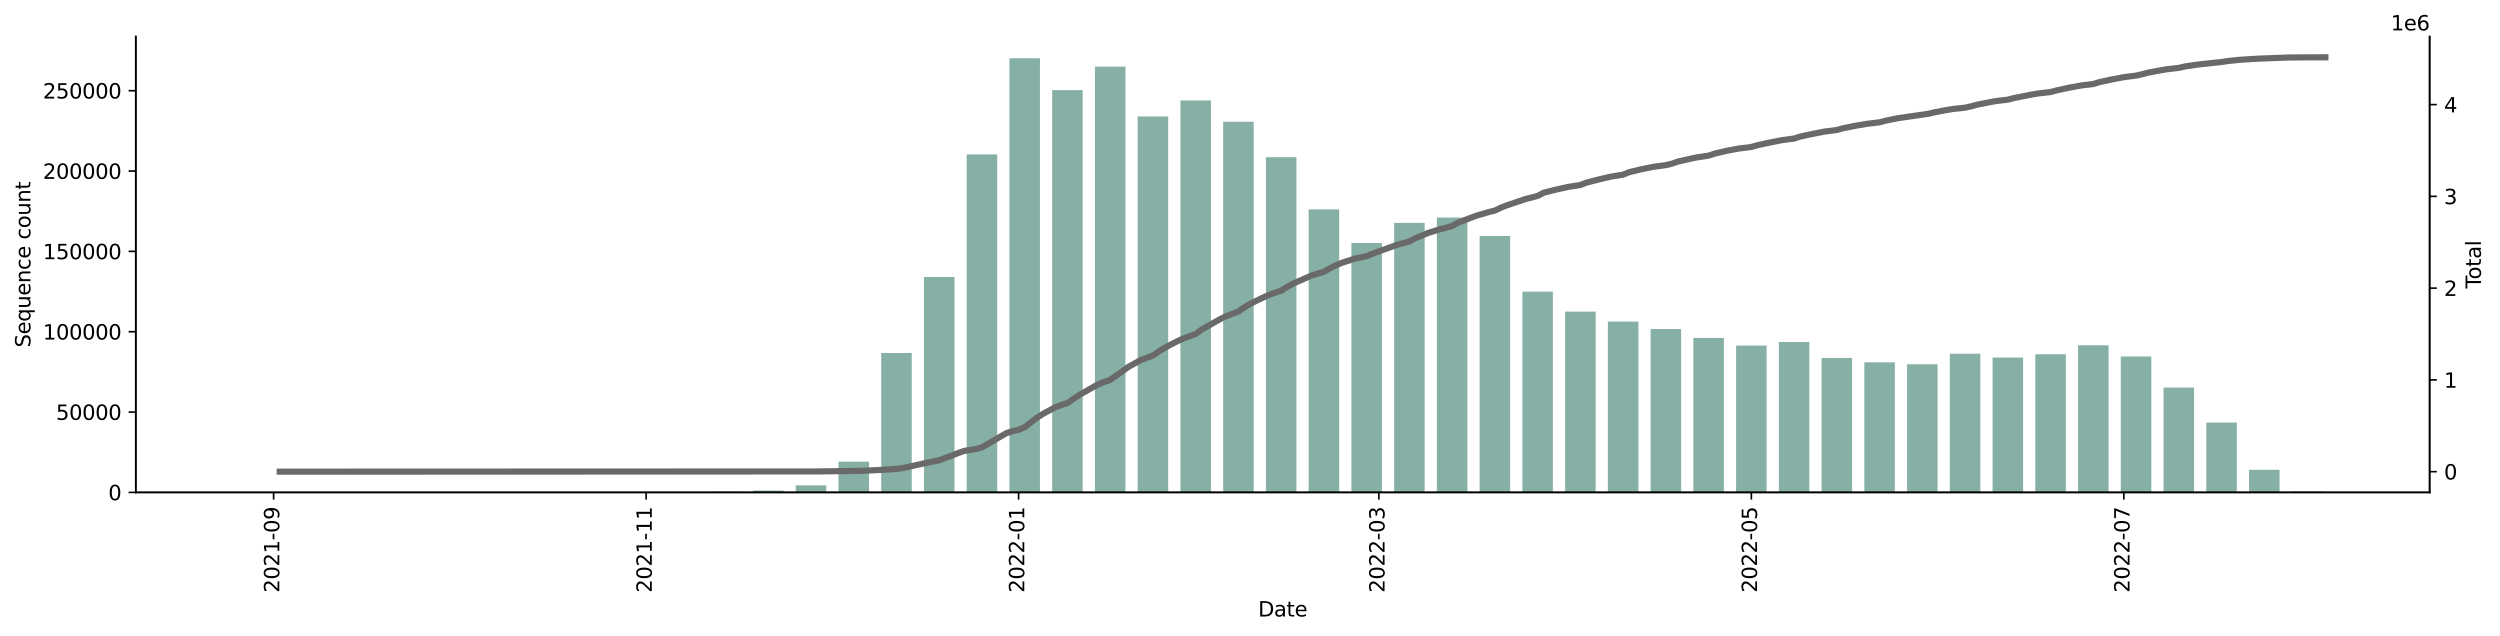 <?xml version="1.0" encoding="utf-8" standalone="no"?>
<!DOCTYPE svg PUBLIC "-//W3C//DTD SVG 1.1//EN"
  "http://www.w3.org/Graphics/SVG/1.1/DTD/svg11.dtd">
<svg xmlns:xlink="http://www.w3.org/1999/xlink" width="1216.294pt" height="309.219pt" viewBox="0 0 1216.294 309.219" xmlns="http://www.w3.org/2000/svg" version="1.1">
 <defs>
  <style type="text/css">*{stroke-linejoin: round; stroke-linecap: butt}</style>
 </defs>
 <g id="figure_1">
  <g id="patch_1">
   <path d="M 0 309.219 
L 1216.294 309.219 
L 1216.294 0 
L 0 0 
z
" style="fill: #ffffff"/>
  </g>
  <g id="axes_1">
   <g id="patch_2">
    <path d="M 66.053 239.558 
L 1182.053 239.558 
L 1182.053 17.798 
L 66.053 17.798 
z
" style="fill: #ffffff"/>
   </g>
   <g id="patch_3">
    <path d="M 116.78 239.558 
L 131.635 239.558 
L 131.635 239.558 
L 116.78 239.558 
z
" clip-path="url(#pb56612b293)" style="fill: #86b0a6"/>
   </g>
   <g id="patch_4">
    <path d="M 137.576 239.558 
L 152.431 239.558 
L 152.431 239.555 
L 137.576 239.555 
z
" clip-path="url(#pb56612b293)" style="fill: #86b0a6"/>
   </g>
   <g id="patch_5">
    <path d="M 158.372 239.558 
L 173.227 239.558 
L 173.227 239.555 
L 158.372 239.555 
z
" clip-path="url(#pb56612b293)" style="fill: #86b0a6"/>
   </g>
   <g id="patch_6">
    <path d="M 179.168 239.558 
L 194.023 239.558 
L 194.023 239.557 
L 179.168 239.557 
z
" clip-path="url(#pb56612b293)" style="fill: #86b0a6"/>
   </g>
   <g id="patch_7">
    <path d="M 199.964 239.558 
L 214.818 239.558 
L 214.818 239.541 
L 199.964 239.541 
z
" clip-path="url(#pb56612b293)" style="fill: #86b0a6"/>
   </g>
   <g id="patch_8">
    <path d="M 220.76 239.558 
L 235.614 239.558 
L 235.614 239.554 
L 220.76 239.554 
z
" clip-path="url(#pb56612b293)" style="fill: #86b0a6"/>
   </g>
   <g id="patch_9">
    <path d="M 241.556 239.558 
L 256.41 239.558 
L 256.41 239.548 
L 241.556 239.548 
z
" clip-path="url(#pb56612b293)" style="fill: #86b0a6"/>
   </g>
   <g id="patch_10">
    <path d="M 262.352 239.558 
L 277.206 239.558 
L 277.206 239.551 
L 262.352 239.551 
z
" clip-path="url(#pb56612b293)" style="fill: #86b0a6"/>
   </g>
   <g id="patch_11">
    <path d="M 283.148 239.558 
L 298.002 239.558 
L 298.002 239.545 
L 283.148 239.545 
z
" clip-path="url(#pb56612b293)" style="fill: #86b0a6"/>
   </g>
   <g id="patch_12">
    <path d="M 303.944 239.558 
L 318.798 239.558 
L 318.798 239.547 
L 303.944 239.547 
z
" clip-path="url(#pb56612b293)" style="fill: #86b0a6"/>
   </g>
   <g id="patch_13">
    <path d="M 324.74 239.558 
L 339.594 239.558 
L 339.594 239.525 
L 324.74 239.525 
z
" clip-path="url(#pb56612b293)" style="fill: #86b0a6"/>
   </g>
   <g id="patch_14">
    <path d="M 345.536 239.558 
L 360.39 239.558 
L 360.39 239.27 
L 345.536 239.27 
z
" clip-path="url(#pb56612b293)" style="fill: #86b0a6"/>
   </g>
   <g id="patch_15">
    <path d="M 366.332 239.558 
L 381.186 239.558 
L 381.186 238.66 
L 366.332 238.66 
z
" clip-path="url(#pb56612b293)" style="fill: #86b0a6"/>
   </g>
   <g id="patch_16">
    <path d="M 387.128 239.558 
L 401.982 239.558 
L 401.982 236.117 
L 387.128 236.117 
z
" clip-path="url(#pb56612b293)" style="fill: #86b0a6"/>
   </g>
   <g id="patch_17">
    <path d="M 407.924 239.558 
L 422.778 239.558 
L 422.778 224.596 
L 407.924 224.596 
z
" clip-path="url(#pb56612b293)" style="fill: #86b0a6"/>
   </g>
   <g id="patch_18">
    <path d="M 428.72 239.558 
L 443.574 239.558 
L 443.574 171.742 
L 428.72 171.742 
z
" clip-path="url(#pb56612b293)" style="fill: #86b0a6"/>
   </g>
   <g id="patch_19">
    <path d="M 449.516 239.558 
L 464.37 239.558 
L 464.37 134.777 
L 449.516 134.777 
z
" clip-path="url(#pb56612b293)" style="fill: #86b0a6"/>
   </g>
   <g id="patch_20">
    <path d="M 470.312 239.558 
L 485.166 239.558 
L 485.166 75.121 
L 470.312 75.121 
z
" clip-path="url(#pb56612b293)" style="fill: #86b0a6"/>
   </g>
   <g id="patch_21">
    <path d="M 491.108 239.558 
L 505.962 239.558 
L 505.962 28.358 
L 491.108 28.358 
z
" clip-path="url(#pb56612b293)" style="fill: #86b0a6"/>
   </g>
   <g id="patch_22">
    <path d="M 511.904 239.558 
L 526.758 239.558 
L 526.758 43.851 
L 511.904 43.851 
z
" clip-path="url(#pb56612b293)" style="fill: #86b0a6"/>
   </g>
   <g id="patch_23">
    <path d="M 532.699 239.558 
L 547.554 239.558 
L 547.554 32.423 
L 532.699 32.423 
z
" clip-path="url(#pb56612b293)" style="fill: #86b0a6"/>
   </g>
   <g id="patch_24">
    <path d="M 553.495 239.558 
L 568.35 239.558 
L 568.35 56.654 
L 553.495 56.654 
z
" clip-path="url(#pb56612b293)" style="fill: #86b0a6"/>
   </g>
   <g id="patch_25">
    <path d="M 574.291 239.558 
L 589.146 239.558 
L 589.146 48.832 
L 574.291 48.832 
z
" clip-path="url(#pb56612b293)" style="fill: #86b0a6"/>
   </g>
   <g id="patch_26">
    <path d="M 595.087 239.558 
L 609.942 239.558 
L 609.942 59.239 
L 595.087 59.239 
z
" clip-path="url(#pb56612b293)" style="fill: #86b0a6"/>
   </g>
   <g id="patch_27">
    <path d="M 615.883 239.558 
L 630.738 239.558 
L 630.738 76.482 
L 615.883 76.482 
z
" clip-path="url(#pb56612b293)" style="fill: #86b0a6"/>
   </g>
   <g id="patch_28">
    <path d="M 636.679 239.558 
L 651.533 239.558 
L 651.533 101.871 
L 636.679 101.871 
z
" clip-path="url(#pb56612b293)" style="fill: #86b0a6"/>
   </g>
   <g id="patch_29">
    <path d="M 657.475 239.558 
L 672.329 239.558 
L 672.329 118.238 
L 657.475 118.238 
z
" clip-path="url(#pb56612b293)" style="fill: #86b0a6"/>
   </g>
   <g id="patch_30">
    <path d="M 678.271 239.558 
L 693.125 239.558 
L 693.125 108.419 
L 678.271 108.419 
z
" clip-path="url(#pb56612b293)" style="fill: #86b0a6"/>
   </g>
   <g id="patch_31">
    <path d="M 699.067 239.558 
L 713.921 239.558 
L 713.921 105.834 
L 699.067 105.834 
z
" clip-path="url(#pb56612b293)" style="fill: #86b0a6"/>
   </g>
   <g id="patch_32">
    <path d="M 719.863 239.558 
L 734.717 239.558 
L 734.717 114.824 
L 719.863 114.824 
z
" clip-path="url(#pb56612b293)" style="fill: #86b0a6"/>
   </g>
   <g id="patch_33">
    <path d="M 740.659 239.558 
L 755.513 239.558 
L 755.513 141.861 
L 740.659 141.861 
z
" clip-path="url(#pb56612b293)" style="fill: #86b0a6"/>
   </g>
   <g id="patch_34">
    <path d="M 761.455 239.558 
L 776.309 239.558 
L 776.309 151.592 
L 761.455 151.592 
z
" clip-path="url(#pb56612b293)" style="fill: #86b0a6"/>
   </g>
   <g id="patch_35">
    <path d="M 782.251 239.558 
L 797.105 239.558 
L 797.105 156.45 
L 782.251 156.45 
z
" clip-path="url(#pb56612b293)" style="fill: #86b0a6"/>
   </g>
   <g id="patch_36">
    <path d="M 803.047 239.558 
L 817.901 239.558 
L 817.901 160.07 
L 803.047 160.07 
z
" clip-path="url(#pb56612b293)" style="fill: #86b0a6"/>
   </g>
   <g id="patch_37">
    <path d="M 823.843 239.558 
L 838.697 239.558 
L 838.697 164.42 
L 823.843 164.42 
z
" clip-path="url(#pb56612b293)" style="fill: #86b0a6"/>
   </g>
   <g id="patch_38">
    <path d="M 844.639 239.558 
L 859.493 239.558 
L 859.493 168.15 
L 844.639 168.15 
z
" clip-path="url(#pb56612b293)" style="fill: #86b0a6"/>
   </g>
   <g id="patch_39">
    <path d="M 865.435 239.558 
L 880.289 239.558 
L 880.289 166.385 
L 865.435 166.385 
z
" clip-path="url(#pb56612b293)" style="fill: #86b0a6"/>
   </g>
   <g id="patch_40">
    <path d="M 886.231 239.558 
L 901.085 239.558 
L 901.085 174.129 
L 886.231 174.129 
z
" clip-path="url(#pb56612b293)" style="fill: #86b0a6"/>
   </g>
   <g id="patch_41">
    <path d="M 907.027 239.558 
L 921.881 239.558 
L 921.881 176.27 
L 907.027 176.27 
z
" clip-path="url(#pb56612b293)" style="fill: #86b0a6"/>
   </g>
   <g id="patch_42">
    <path d="M 927.823 239.558 
L 942.677 239.558 
L 942.677 177.223 
L 927.823 177.223 
z
" clip-path="url(#pb56612b293)" style="fill: #86b0a6"/>
   </g>
   <g id="patch_43">
    <path d="M 948.619 239.558 
L 963.473 239.558 
L 963.473 172.09 
L 948.619 172.09 
z
" clip-path="url(#pb56612b293)" style="fill: #86b0a6"/>
   </g>
   <g id="patch_44">
    <path d="M 969.414 239.558 
L 984.269 239.558 
L 984.269 173.938 
L 969.414 173.938 
z
" clip-path="url(#pb56612b293)" style="fill: #86b0a6"/>
   </g>
   <g id="patch_45">
    <path d="M 990.21 239.558 
L 1005.065 239.558 
L 1005.065 172.371 
L 990.21 172.371 
z
" clip-path="url(#pb56612b293)" style="fill: #86b0a6"/>
   </g>
   <g id="patch_46">
    <path d="M 1011.006 239.558 
L 1025.861 239.558 
L 1025.861 167.965 
L 1011.006 167.965 
z
" clip-path="url(#pb56612b293)" style="fill: #86b0a6"/>
   </g>
   <g id="patch_47">
    <path d="M 1031.802 239.558 
L 1046.657 239.558 
L 1046.657 173.425 
L 1031.802 173.425 
z
" clip-path="url(#pb56612b293)" style="fill: #86b0a6"/>
   </g>
   <g id="patch_48">
    <path d="M 1052.598 239.558 
L 1067.453 239.558 
L 1067.453 188.539 
L 1052.598 188.539 
z
" clip-path="url(#pb56612b293)" style="fill: #86b0a6"/>
   </g>
   <g id="patch_49">
    <path d="M 1073.394 239.558 
L 1088.249 239.558 
L 1088.249 205.578 
L 1073.394 205.578 
z
" clip-path="url(#pb56612b293)" style="fill: #86b0a6"/>
   </g>
   <g id="patch_50">
    <path d="M 1094.19 239.558 
L 1109.044 239.558 
L 1109.044 228.553 
L 1094.19 228.553 
z
" clip-path="url(#pb56612b293)" style="fill: #86b0a6"/>
   </g>
   <g id="patch_51">
    <path d="M 1114.986 239.558 
L 1129.84 239.558 
L 1129.84 239.181 
L 1114.986 239.181 
z
" clip-path="url(#pb56612b293)" style="fill: #86b0a6"/>
   </g>
   <g id="matplotlib.axis_1">
    <g id="xtick_1">
     <g id="line2d_1">
      <defs>
       <path id="m8e5be09372" d="M 0 0 
L 0 3.5 
" style="stroke: #000000; stroke-width: 0.8"/>
      </defs>
      <g>
       <use xlink:href="#m8e5be09372" x="133.12" y="239.558" style="stroke: #000000; stroke-width: 0.8"/>
      </g>
     </g>
     <g id="text_1">
      <!-- 2021-09 -->
      <g transform="translate(135.879 288.341)rotate(-90)scale(0.1 -0.1)">
       <defs>
        <path id="DejaVuSans-32" d="M 1228 531 
L 3431 531 
L 3431 0 
L 469 0 
L 469 531 
Q 828 903 1448 1529 
Q 2069 2156 2228 2338 
Q 2531 2678 2651 2914 
Q 2772 3150 2772 3378 
Q 2772 3750 2511 3984 
Q 2250 4219 1831 4219 
Q 1534 4219 1204 4116 
Q 875 4013 500 3803 
L 500 4441 
Q 881 4594 1212 4672 
Q 1544 4750 1819 4750 
Q 2544 4750 2975 4387 
Q 3406 4025 3406 3419 
Q 3406 3131 3298 2873 
Q 3191 2616 2906 2266 
Q 2828 2175 2409 1742 
Q 1991 1309 1228 531 
z
" transform="scale(0.016)"/>
        <path id="DejaVuSans-30" d="M 2034 4250 
Q 1547 4250 1301 3770 
Q 1056 3291 1056 2328 
Q 1056 1369 1301 889 
Q 1547 409 2034 409 
Q 2525 409 2770 889 
Q 3016 1369 3016 2328 
Q 3016 3291 2770 3770 
Q 2525 4250 2034 4250 
z
M 2034 4750 
Q 2819 4750 3233 4129 
Q 3647 3509 3647 2328 
Q 3647 1150 3233 529 
Q 2819 -91 2034 -91 
Q 1250 -91 836 529 
Q 422 1150 422 2328 
Q 422 3509 836 4129 
Q 1250 4750 2034 4750 
z
" transform="scale(0.016)"/>
        <path id="DejaVuSans-31" d="M 794 531 
L 1825 531 
L 1825 4091 
L 703 3866 
L 703 4441 
L 1819 4666 
L 2450 4666 
L 2450 531 
L 3481 531 
L 3481 0 
L 794 0 
L 794 531 
z
" transform="scale(0.016)"/>
        <path id="DejaVuSans-2d" d="M 313 2009 
L 1997 2009 
L 1997 1497 
L 313 1497 
L 313 2009 
z
" transform="scale(0.016)"/>
        <path id="DejaVuSans-39" d="M 703 97 
L 703 672 
Q 941 559 1184 500 
Q 1428 441 1663 441 
Q 2288 441 2617 861 
Q 2947 1281 2994 2138 
Q 2813 1869 2534 1725 
Q 2256 1581 1919 1581 
Q 1219 1581 811 2004 
Q 403 2428 403 3163 
Q 403 3881 828 4315 
Q 1253 4750 1959 4750 
Q 2769 4750 3195 4129 
Q 3622 3509 3622 2328 
Q 3622 1225 3098 567 
Q 2575 -91 1691 -91 
Q 1453 -91 1209 -44 
Q 966 3 703 97 
z
M 1959 2075 
Q 2384 2075 2632 2365 
Q 2881 2656 2881 3163 
Q 2881 3666 2632 3958 
Q 2384 4250 1959 4250 
Q 1534 4250 1286 3958 
Q 1038 3666 1038 3163 
Q 1038 2656 1286 2365 
Q 1534 2075 1959 2075 
z
" transform="scale(0.016)"/>
       </defs>
       <use xlink:href="#DejaVuSans-32"/>
       <use xlink:href="#DejaVuSans-30" x="63.623"/>
       <use xlink:href="#DejaVuSans-32" x="127.246"/>
       <use xlink:href="#DejaVuSans-31" x="190.869"/>
       <use xlink:href="#DejaVuSans-2d" x="254.492"/>
       <use xlink:href="#DejaVuSans-30" x="290.576"/>
       <use xlink:href="#DejaVuSans-39" x="354.199"/>
      </g>
     </g>
    </g>
    <g id="xtick_2">
     <g id="line2d_2">
      <g>
       <use xlink:href="#m8e5be09372" x="314.342" y="239.558" style="stroke: #000000; stroke-width: 0.8"/>
      </g>
     </g>
     <g id="text_2">
      <!-- 2021-11 -->
      <g transform="translate(317.101 288.341)rotate(-90)scale(0.1 -0.1)">
       <use xlink:href="#DejaVuSans-32"/>
       <use xlink:href="#DejaVuSans-30" x="63.623"/>
       <use xlink:href="#DejaVuSans-32" x="127.246"/>
       <use xlink:href="#DejaVuSans-31" x="190.869"/>
       <use xlink:href="#DejaVuSans-2d" x="254.492"/>
       <use xlink:href="#DejaVuSans-31" x="290.576"/>
       <use xlink:href="#DejaVuSans-31" x="354.199"/>
      </g>
     </g>
    </g>
    <g id="xtick_3">
     <g id="line2d_3">
      <g>
       <use xlink:href="#m8e5be09372" x="495.564" y="239.558" style="stroke: #000000; stroke-width: 0.8"/>
      </g>
     </g>
     <g id="text_3">
      <!-- 2022-01 -->
      <g transform="translate(498.323 288.341)rotate(-90)scale(0.1 -0.1)">
       <use xlink:href="#DejaVuSans-32"/>
       <use xlink:href="#DejaVuSans-30" x="63.623"/>
       <use xlink:href="#DejaVuSans-32" x="127.246"/>
       <use xlink:href="#DejaVuSans-32" x="190.869"/>
       <use xlink:href="#DejaVuSans-2d" x="254.492"/>
       <use xlink:href="#DejaVuSans-30" x="290.576"/>
       <use xlink:href="#DejaVuSans-31" x="354.199"/>
      </g>
     </g>
    </g>
    <g id="xtick_4">
     <g id="line2d_4">
      <g>
       <use xlink:href="#m8e5be09372" x="670.844" y="239.558" style="stroke: #000000; stroke-width: 0.8"/>
      </g>
     </g>
     <g id="text_4">
      <!-- 2022-03 -->
      <g transform="translate(673.603 288.341)rotate(-90)scale(0.1 -0.1)">
       <defs>
        <path id="DejaVuSans-33" d="M 2597 2516 
Q 3050 2419 3304 2112 
Q 3559 1806 3559 1356 
Q 3559 666 3084 287 
Q 2609 -91 1734 -91 
Q 1441 -91 1130 -33 
Q 819 25 488 141 
L 488 750 
Q 750 597 1062 519 
Q 1375 441 1716 441 
Q 2309 441 2620 675 
Q 2931 909 2931 1356 
Q 2931 1769 2642 2001 
Q 2353 2234 1838 2234 
L 1294 2234 
L 1294 2753 
L 1863 2753 
Q 2328 2753 2575 2939 
Q 2822 3125 2822 3475 
Q 2822 3834 2567 4026 
Q 2313 4219 1838 4219 
Q 1578 4219 1281 4162 
Q 984 4106 628 3988 
L 628 4550 
Q 988 4650 1302 4700 
Q 1616 4750 1894 4750 
Q 2613 4750 3031 4423 
Q 3450 4097 3450 3541 
Q 3450 3153 3228 2886 
Q 3006 2619 2597 2516 
z
" transform="scale(0.016)"/>
       </defs>
       <use xlink:href="#DejaVuSans-32"/>
       <use xlink:href="#DejaVuSans-30" x="63.623"/>
       <use xlink:href="#DejaVuSans-32" x="127.246"/>
       <use xlink:href="#DejaVuSans-32" x="190.869"/>
       <use xlink:href="#DejaVuSans-2d" x="254.492"/>
       <use xlink:href="#DejaVuSans-30" x="290.576"/>
       <use xlink:href="#DejaVuSans-33" x="354.199"/>
      </g>
     </g>
    </g>
    <g id="xtick_5">
     <g id="line2d_5">
      <g>
       <use xlink:href="#m8e5be09372" x="852.066" y="239.558" style="stroke: #000000; stroke-width: 0.8"/>
      </g>
     </g>
     <g id="text_5">
      <!-- 2022-05 -->
      <g transform="translate(854.825 288.341)rotate(-90)scale(0.1 -0.1)">
       <defs>
        <path id="DejaVuSans-35" d="M 691 4666 
L 3169 4666 
L 3169 4134 
L 1269 4134 
L 1269 2991 
Q 1406 3038 1543 3061 
Q 1681 3084 1819 3084 
Q 2600 3084 3056 2656 
Q 3513 2228 3513 1497 
Q 3513 744 3044 326 
Q 2575 -91 1722 -91 
Q 1428 -91 1123 -41 
Q 819 9 494 109 
L 494 744 
Q 775 591 1075 516 
Q 1375 441 1709 441 
Q 2250 441 2565 725 
Q 2881 1009 2881 1497 
Q 2881 1984 2565 2268 
Q 2250 2553 1709 2553 
Q 1456 2553 1204 2497 
Q 953 2441 691 2322 
L 691 4666 
z
" transform="scale(0.016)"/>
       </defs>
       <use xlink:href="#DejaVuSans-32"/>
       <use xlink:href="#DejaVuSans-30" x="63.623"/>
       <use xlink:href="#DejaVuSans-32" x="127.246"/>
       <use xlink:href="#DejaVuSans-32" x="190.869"/>
       <use xlink:href="#DejaVuSans-2d" x="254.492"/>
       <use xlink:href="#DejaVuSans-30" x="290.576"/>
       <use xlink:href="#DejaVuSans-35" x="354.199"/>
      </g>
     </g>
    </g>
    <g id="xtick_6">
     <g id="line2d_6">
      <g>
       <use xlink:href="#m8e5be09372" x="1033.288" y="239.558" style="stroke: #000000; stroke-width: 0.8"/>
      </g>
     </g>
     <g id="text_6">
      <!-- 2022-07 -->
      <g transform="translate(1036.047 288.341)rotate(-90)scale(0.1 -0.1)">
       <defs>
        <path id="DejaVuSans-37" d="M 525 4666 
L 3525 4666 
L 3525 4397 
L 1831 0 
L 1172 0 
L 2766 4134 
L 525 4134 
L 525 4666 
z
" transform="scale(0.016)"/>
       </defs>
       <use xlink:href="#DejaVuSans-32"/>
       <use xlink:href="#DejaVuSans-30" x="63.623"/>
       <use xlink:href="#DejaVuSans-32" x="127.246"/>
       <use xlink:href="#DejaVuSans-32" x="190.869"/>
       <use xlink:href="#DejaVuSans-2d" x="254.492"/>
       <use xlink:href="#DejaVuSans-30" x="290.576"/>
       <use xlink:href="#DejaVuSans-37" x="354.199"/>
      </g>
     </g>
    </g>
    <g id="text_7">
     <!-- Date -->
     <g transform="translate(612.102 299.94)scale(0.1 -0.1)">
      <defs>
       <path id="DejaVuSans-44" d="M 1259 4147 
L 1259 519 
L 2022 519 
Q 2988 519 3436 956 
Q 3884 1394 3884 2338 
Q 3884 3275 3436 3711 
Q 2988 4147 2022 4147 
L 1259 4147 
z
M 628 4666 
L 1925 4666 
Q 3281 4666 3915 4102 
Q 4550 3538 4550 2338 
Q 4550 1131 3912 565 
Q 3275 0 1925 0 
L 628 0 
L 628 4666 
z
" transform="scale(0.016)"/>
       <path id="DejaVuSans-61" d="M 2194 1759 
Q 1497 1759 1228 1600 
Q 959 1441 959 1056 
Q 959 750 1161 570 
Q 1363 391 1709 391 
Q 2188 391 2477 730 
Q 2766 1069 2766 1631 
L 2766 1759 
L 2194 1759 
z
M 3341 1997 
L 3341 0 
L 2766 0 
L 2766 531 
Q 2569 213 2275 61 
Q 1981 -91 1556 -91 
Q 1019 -91 701 211 
Q 384 513 384 1019 
Q 384 1609 779 1909 
Q 1175 2209 1959 2209 
L 2766 2209 
L 2766 2266 
Q 2766 2663 2505 2880 
Q 2244 3097 1772 3097 
Q 1472 3097 1187 3025 
Q 903 2953 641 2809 
L 641 3341 
Q 956 3463 1253 3523 
Q 1550 3584 1831 3584 
Q 2591 3584 2966 3190 
Q 3341 2797 3341 1997 
z
" transform="scale(0.016)"/>
       <path id="DejaVuSans-74" d="M 1172 4494 
L 1172 3500 
L 2356 3500 
L 2356 3053 
L 1172 3053 
L 1172 1153 
Q 1172 725 1289 603 
Q 1406 481 1766 481 
L 2356 481 
L 2356 0 
L 1766 0 
Q 1100 0 847 248 
Q 594 497 594 1153 
L 594 3053 
L 172 3053 
L 172 3500 
L 594 3500 
L 594 4494 
L 1172 4494 
z
" transform="scale(0.016)"/>
       <path id="DejaVuSans-65" d="M 3597 1894 
L 3597 1613 
L 953 1613 
Q 991 1019 1311 708 
Q 1631 397 2203 397 
Q 2534 397 2845 478 
Q 3156 559 3463 722 
L 3463 178 
Q 3153 47 2828 -22 
Q 2503 -91 2169 -91 
Q 1331 -91 842 396 
Q 353 884 353 1716 
Q 353 2575 817 3079 
Q 1281 3584 2069 3584 
Q 2775 3584 3186 3129 
Q 3597 2675 3597 1894 
z
M 3022 2063 
Q 3016 2534 2758 2815 
Q 2500 3097 2075 3097 
Q 1594 3097 1305 2825 
Q 1016 2553 972 2059 
L 3022 2063 
z
" transform="scale(0.016)"/>
      </defs>
      <use xlink:href="#DejaVuSans-44"/>
      <use xlink:href="#DejaVuSans-61" x="77.002"/>
      <use xlink:href="#DejaVuSans-74" x="138.281"/>
      <use xlink:href="#DejaVuSans-65" x="177.49"/>
     </g>
    </g>
   </g>
   <g id="matplotlib.axis_2">
    <g id="ytick_1">
     <g id="line2d_7">
      <defs>
       <path id="m5434137bc0" d="M 0 0 
L -3.5 0 
" style="stroke: #000000; stroke-width: 0.8"/>
      </defs>
      <g>
       <use xlink:href="#m5434137bc0" x="66.053" y="239.558" style="stroke: #000000; stroke-width: 0.8"/>
      </g>
     </g>
     <g id="text_8">
      <!-- 0 -->
      <g transform="translate(52.691 243.358)scale(0.1 -0.1)">
       <use xlink:href="#DejaVuSans-30"/>
      </g>
     </g>
    </g>
    <g id="ytick_2">
     <g id="line2d_8">
      <g>
       <use xlink:href="#m5434137bc0" x="66.053" y="200.473" style="stroke: #000000; stroke-width: 0.8"/>
      </g>
     </g>
     <g id="text_9">
      <!-- 50000 -->
      <g transform="translate(27.241 204.272)scale(0.1 -0.1)">
       <use xlink:href="#DejaVuSans-35"/>
       <use xlink:href="#DejaVuSans-30" x="63.623"/>
       <use xlink:href="#DejaVuSans-30" x="127.246"/>
       <use xlink:href="#DejaVuSans-30" x="190.869"/>
       <use xlink:href="#DejaVuSans-30" x="254.492"/>
      </g>
     </g>
    </g>
    <g id="ytick_3">
     <g id="line2d_9">
      <g>
       <use xlink:href="#m5434137bc0" x="66.053" y="161.387" style="stroke: #000000; stroke-width: 0.8"/>
      </g>
     </g>
     <g id="text_10">
      <!-- 100000 -->
      <g transform="translate(20.878 165.186)scale(0.1 -0.1)">
       <use xlink:href="#DejaVuSans-31"/>
       <use xlink:href="#DejaVuSans-30" x="63.623"/>
       <use xlink:href="#DejaVuSans-30" x="127.246"/>
       <use xlink:href="#DejaVuSans-30" x="190.869"/>
       <use xlink:href="#DejaVuSans-30" x="254.492"/>
       <use xlink:href="#DejaVuSans-30" x="318.115"/>
      </g>
     </g>
    </g>
    <g id="ytick_4">
     <g id="line2d_10">
      <g>
       <use xlink:href="#m5434137bc0" x="66.053" y="122.301" style="stroke: #000000; stroke-width: 0.8"/>
      </g>
     </g>
     <g id="text_11">
      <!-- 150000 -->
      <g transform="translate(20.878 126.1)scale(0.1 -0.1)">
       <use xlink:href="#DejaVuSans-31"/>
       <use xlink:href="#DejaVuSans-35" x="63.623"/>
       <use xlink:href="#DejaVuSans-30" x="127.246"/>
       <use xlink:href="#DejaVuSans-30" x="190.869"/>
       <use xlink:href="#DejaVuSans-30" x="254.492"/>
       <use xlink:href="#DejaVuSans-30" x="318.115"/>
      </g>
     </g>
    </g>
    <g id="ytick_5">
     <g id="line2d_11">
      <g>
       <use xlink:href="#m5434137bc0" x="66.053" y="83.215" style="stroke: #000000; stroke-width: 0.8"/>
      </g>
     </g>
     <g id="text_12">
      <!-- 200000 -->
      <g transform="translate(20.878 87.014)scale(0.1 -0.1)">
       <use xlink:href="#DejaVuSans-32"/>
       <use xlink:href="#DejaVuSans-30" x="63.623"/>
       <use xlink:href="#DejaVuSans-30" x="127.246"/>
       <use xlink:href="#DejaVuSans-30" x="190.869"/>
       <use xlink:href="#DejaVuSans-30" x="254.492"/>
       <use xlink:href="#DejaVuSans-30" x="318.115"/>
      </g>
     </g>
    </g>
    <g id="ytick_6">
     <g id="line2d_12">
      <g>
       <use xlink:href="#m5434137bc0" x="66.053" y="44.129" style="stroke: #000000; stroke-width: 0.8"/>
      </g>
     </g>
     <g id="text_13">
      <!-- 250000 -->
      <g transform="translate(20.878 47.928)scale(0.1 -0.1)">
       <use xlink:href="#DejaVuSans-32"/>
       <use xlink:href="#DejaVuSans-35" x="63.623"/>
       <use xlink:href="#DejaVuSans-30" x="127.246"/>
       <use xlink:href="#DejaVuSans-30" x="190.869"/>
       <use xlink:href="#DejaVuSans-30" x="254.492"/>
       <use xlink:href="#DejaVuSans-30" x="318.115"/>
      </g>
     </g>
    </g>
    <g id="text_14">
     <!-- Sequence count -->
     <g transform="translate(14.798 169.039)rotate(-90)scale(0.1 -0.1)">
      <defs>
       <path id="DejaVuSans-53" d="M 3425 4513 
L 3425 3897 
Q 3066 4069 2747 4153 
Q 2428 4238 2131 4238 
Q 1616 4238 1336 4038 
Q 1056 3838 1056 3469 
Q 1056 3159 1242 3001 
Q 1428 2844 1947 2747 
L 2328 2669 
Q 3034 2534 3370 2195 
Q 3706 1856 3706 1288 
Q 3706 609 3251 259 
Q 2797 -91 1919 -91 
Q 1588 -91 1214 -16 
Q 841 59 441 206 
L 441 856 
Q 825 641 1194 531 
Q 1563 422 1919 422 
Q 2459 422 2753 634 
Q 3047 847 3047 1241 
Q 3047 1584 2836 1778 
Q 2625 1972 2144 2069 
L 1759 2144 
Q 1053 2284 737 2584 
Q 422 2884 422 3419 
Q 422 4038 858 4394 
Q 1294 4750 2059 4750 
Q 2388 4750 2728 4690 
Q 3069 4631 3425 4513 
z
" transform="scale(0.016)"/>
       <path id="DejaVuSans-71" d="M 947 1747 
Q 947 1113 1208 752 
Q 1469 391 1925 391 
Q 2381 391 2643 752 
Q 2906 1113 2906 1747 
Q 2906 2381 2643 2742 
Q 2381 3103 1925 3103 
Q 1469 3103 1208 2742 
Q 947 2381 947 1747 
z
M 2906 525 
Q 2725 213 2448 61 
Q 2172 -91 1784 -91 
Q 1150 -91 751 415 
Q 353 922 353 1747 
Q 353 2572 751 3078 
Q 1150 3584 1784 3584 
Q 2172 3584 2448 3432 
Q 2725 3281 2906 2969 
L 2906 3500 
L 3481 3500 
L 3481 -1331 
L 2906 -1331 
L 2906 525 
z
" transform="scale(0.016)"/>
       <path id="DejaVuSans-75" d="M 544 1381 
L 544 3500 
L 1119 3500 
L 1119 1403 
Q 1119 906 1312 657 
Q 1506 409 1894 409 
Q 2359 409 2629 706 
Q 2900 1003 2900 1516 
L 2900 3500 
L 3475 3500 
L 3475 0 
L 2900 0 
L 2900 538 
Q 2691 219 2414 64 
Q 2138 -91 1772 -91 
Q 1169 -91 856 284 
Q 544 659 544 1381 
z
M 1991 3584 
L 1991 3584 
z
" transform="scale(0.016)"/>
       <path id="DejaVuSans-6e" d="M 3513 2113 
L 3513 0 
L 2938 0 
L 2938 2094 
Q 2938 2591 2744 2837 
Q 2550 3084 2163 3084 
Q 1697 3084 1428 2787 
Q 1159 2491 1159 1978 
L 1159 0 
L 581 0 
L 581 3500 
L 1159 3500 
L 1159 2956 
Q 1366 3272 1645 3428 
Q 1925 3584 2291 3584 
Q 2894 3584 3203 3211 
Q 3513 2838 3513 2113 
z
" transform="scale(0.016)"/>
       <path id="DejaVuSans-63" d="M 3122 3366 
L 3122 2828 
Q 2878 2963 2633 3030 
Q 2388 3097 2138 3097 
Q 1578 3097 1268 2742 
Q 959 2388 959 1747 
Q 959 1106 1268 751 
Q 1578 397 2138 397 
Q 2388 397 2633 464 
Q 2878 531 3122 666 
L 3122 134 
Q 2881 22 2623 -34 
Q 2366 -91 2075 -91 
Q 1284 -91 818 406 
Q 353 903 353 1747 
Q 353 2603 823 3093 
Q 1294 3584 2113 3584 
Q 2378 3584 2631 3529 
Q 2884 3475 3122 3366 
z
" transform="scale(0.016)"/>
       <path id="DejaVuSans-20" transform="scale(0.016)"/>
       <path id="DejaVuSans-6f" d="M 1959 3097 
Q 1497 3097 1228 2736 
Q 959 2375 959 1747 
Q 959 1119 1226 758 
Q 1494 397 1959 397 
Q 2419 397 2687 759 
Q 2956 1122 2956 1747 
Q 2956 2369 2687 2733 
Q 2419 3097 1959 3097 
z
M 1959 3584 
Q 2709 3584 3137 3096 
Q 3566 2609 3566 1747 
Q 3566 888 3137 398 
Q 2709 -91 1959 -91 
Q 1206 -91 779 398 
Q 353 888 353 1747 
Q 353 2609 779 3096 
Q 1206 3584 1959 3584 
z
" transform="scale(0.016)"/>
      </defs>
      <use xlink:href="#DejaVuSans-53"/>
      <use xlink:href="#DejaVuSans-65" x="63.477"/>
      <use xlink:href="#DejaVuSans-71" x="125"/>
      <use xlink:href="#DejaVuSans-75" x="188.477"/>
      <use xlink:href="#DejaVuSans-65" x="251.855"/>
      <use xlink:href="#DejaVuSans-6e" x="313.379"/>
      <use xlink:href="#DejaVuSans-63" x="376.758"/>
      <use xlink:href="#DejaVuSans-65" x="431.738"/>
      <use xlink:href="#DejaVuSans-20" x="493.262"/>
      <use xlink:href="#DejaVuSans-63" x="525.049"/>
      <use xlink:href="#DejaVuSans-6f" x="580.029"/>
      <use xlink:href="#DejaVuSans-75" x="641.211"/>
      <use xlink:href="#DejaVuSans-6e" x="704.59"/>
      <use xlink:href="#DejaVuSans-74" x="767.969"/>
     </g>
    </g>
   </g>
   <g id="patch_52">
    <path d="M 66.053 239.558 
L 66.053 17.798 
" style="fill: none; stroke: #000000; stroke-width: 0.8; stroke-linejoin: miter; stroke-linecap: square"/>
   </g>
   <g id="patch_53">
    <path d="M 1182.053 239.558 
L 1182.053 17.798 
" style="fill: none; stroke: #000000; stroke-width: 0.8; stroke-linejoin: miter; stroke-linecap: square"/>
   </g>
   <g id="patch_54">
    <path d="M 66.053 239.558 
L 1182.053 239.558 
" style="fill: none; stroke: #000000; stroke-width: 0.8; stroke-linejoin: miter; stroke-linecap: square"/>
   </g>
  </g>
  <g id="axes_2">
   <g id="matplotlib.axis_3">
    <g id="ytick_7">
     <g id="line2d_13">
      <defs>
       <path id="mc2a874c3b4" d="M 0 0 
L 3.5 0 
" style="stroke: #000000; stroke-width: 0.8"/>
      </defs>
      <g>
       <use xlink:href="#mc2a874c3b4" x="1182.053" y="229.478" style="stroke: #000000; stroke-width: 0.8"/>
      </g>
     </g>
     <g id="text_15">
      <!-- 0 -->
      <g transform="translate(1189.053 233.278)scale(0.1 -0.1)">
       <use xlink:href="#DejaVuSans-30"/>
      </g>
     </g>
    </g>
    <g id="ytick_8">
     <g id="line2d_14">
      <g>
       <use xlink:href="#mc2a874c3b4" x="1182.053" y="184.832" style="stroke: #000000; stroke-width: 0.8"/>
      </g>
     </g>
     <g id="text_16">
      <!-- 1 -->
      <g transform="translate(1189.053 188.631)scale(0.1 -0.1)">
       <use xlink:href="#DejaVuSans-31"/>
      </g>
     </g>
    </g>
    <g id="ytick_9">
     <g id="line2d_15">
      <g>
       <use xlink:href="#mc2a874c3b4" x="1182.053" y="140.186" style="stroke: #000000; stroke-width: 0.8"/>
      </g>
     </g>
     <g id="text_17">
      <!-- 2 -->
      <g transform="translate(1189.053 143.985)scale(0.1 -0.1)">
       <use xlink:href="#DejaVuSans-32"/>
      </g>
     </g>
    </g>
    <g id="ytick_10">
     <g id="line2d_16">
      <g>
       <use xlink:href="#mc2a874c3b4" x="1182.053" y="95.539" style="stroke: #000000; stroke-width: 0.8"/>
      </g>
     </g>
     <g id="text_18">
      <!-- 3 -->
      <g transform="translate(1189.053 99.338)scale(0.1 -0.1)">
       <use xlink:href="#DejaVuSans-33"/>
      </g>
     </g>
    </g>
    <g id="ytick_11">
     <g id="line2d_17">
      <g>
       <use xlink:href="#mc2a874c3b4" x="1182.053" y="50.893" style="stroke: #000000; stroke-width: 0.8"/>
      </g>
     </g>
     <g id="text_19">
      <!-- 4 -->
      <g transform="translate(1189.053 54.692)scale(0.1 -0.1)">
       <defs>
        <path id="DejaVuSans-34" d="M 2419 4116 
L 825 1625 
L 2419 1625 
L 2419 4116 
z
M 2253 4666 
L 3047 4666 
L 3047 1625 
L 3713 1625 
L 3713 1100 
L 3047 1100 
L 3047 0 
L 2419 0 
L 2419 1100 
L 313 1100 
L 313 1709 
L 2253 4666 
z
" transform="scale(0.016)"/>
       </defs>
       <use xlink:href="#DejaVuSans-34"/>
      </g>
     </g>
    </g>
    <g id="text_20">
     <!-- Total -->
     <g transform="translate(1207.014 140.355)rotate(-90)scale(0.1 -0.1)">
      <defs>
       <path id="DejaVuSans-54" d="M -19 4666 
L 3928 4666 
L 3928 4134 
L 2272 4134 
L 2272 0 
L 1638 0 
L 1638 4134 
L -19 4134 
L -19 4666 
z
" transform="scale(0.016)"/>
       <path id="DejaVuSans-6c" d="M 603 4863 
L 1178 4863 
L 1178 0 
L 603 0 
L 603 4863 
z
" transform="scale(0.016)"/>
      </defs>
      <use xlink:href="#DejaVuSans-54"/>
      <use xlink:href="#DejaVuSans-6f" x="44.084"/>
      <use xlink:href="#DejaVuSans-74" x="105.266"/>
      <use xlink:href="#DejaVuSans-61" x="144.475"/>
      <use xlink:href="#DejaVuSans-6c" x="205.754"/>
     </g>
    </g>
    <g id="text_21">
     <!-- 1e6 -->
     <g transform="translate(1163.175 14.798)scale(0.1 -0.1)">
      <defs>
       <path id="DejaVuSans-36" d="M 2113 2584 
Q 1688 2584 1439 2293 
Q 1191 2003 1191 1497 
Q 1191 994 1439 701 
Q 1688 409 2113 409 
Q 2538 409 2786 701 
Q 3034 994 3034 1497 
Q 3034 2003 2786 2293 
Q 2538 2584 2113 2584 
z
M 3366 4563 
L 3366 3988 
Q 3128 4100 2886 4159 
Q 2644 4219 2406 4219 
Q 1781 4219 1451 3797 
Q 1122 3375 1075 2522 
Q 1259 2794 1537 2939 
Q 1816 3084 2150 3084 
Q 2853 3084 3261 2657 
Q 3669 2231 3669 1497 
Q 3669 778 3244 343 
Q 2819 -91 2113 -91 
Q 1303 -91 875 529 
Q 447 1150 447 2328 
Q 447 3434 972 4092 
Q 1497 4750 2381 4750 
Q 2619 4750 2861 4703 
Q 3103 4656 3366 4563 
z
" transform="scale(0.016)"/>
      </defs>
      <use xlink:href="#DejaVuSans-31"/>
      <use xlink:href="#DejaVuSans-65" x="63.623"/>
      <use xlink:href="#DejaVuSans-36" x="125.146"/>
     </g>
    </g>
   </g>
   <g id="line2d_18">
    <path d="M 136.091 229.478 
L 397.526 229.372 
L 418.322 229.087 
L 427.234 228.695 
L 436.147 228.134 
L 439.118 227.709 
L 442.089 227.111 
L 448.03 225.763 
L 456.943 223.907 
L 462.884 221.727 
L 465.855 220.526 
L 468.826 219.462 
L 471.797 218.866 
L 474.768 218.496 
L 477.739 217.641 
L 489.622 210.735 
L 492.593 209.781 
L 495.564 209.104 
L 498.535 207.85 
L 504.476 203.22 
L 507.447 201.347 
L 513.389 198.128 
L 516.36 197.042 
L 519.331 196.11 
L 522.301 194.007 
L 525.272 192.051 
L 531.214 188.678 
L 534.185 187.024 
L 537.156 185.864 
L 540.127 184.832 
L 549.039 178.472 
L 554.981 175.166 
L 560.923 172.991 
L 563.893 170.891 
L 566.864 169.094 
L 572.806 165.981 
L 575.777 164.661 
L 581.719 162.487 
L 584.689 160.292 
L 593.602 155.256 
L 596.573 153.808 
L 602.514 151.565 
L 605.485 149.464 
L 608.456 147.724 
L 614.398 144.813 
L 617.369 143.483 
L 620.34 142.396 
L 623.31 141.464 
L 626.281 139.535 
L 629.252 137.923 
L 638.165 134.015 
L 644.106 132.245 
L 647.077 130.484 
L 650.048 129.022 
L 653.019 127.799 
L 658.961 125.883 
L 664.902 124.617 
L 667.873 123.374 
L 679.757 119.082 
L 685.698 117.466 
L 688.669 115.811 
L 691.64 114.679 
L 694.611 113.393 
L 700.553 111.513 
L 703.523 110.8 
L 706.494 109.955 
L 709.465 108.305 
L 715.407 106.015 
L 718.378 104.927 
L 724.319 103.163 
L 727.29 102.448 
L 730.261 101.005 
L 733.232 99.861 
L 742.144 96.857 
L 748.086 95.313 
L 751.057 93.754 
L 756.999 92.25 
L 762.94 90.939 
L 768.882 90.007 
L 771.853 88.84 
L 777.795 87.317 
L 783.736 85.924 
L 789.678 84.965 
L 792.649 83.771 
L 798.591 82.32 
L 804.532 81.149 
L 810.474 80.335 
L 813.445 79.615 
L 816.416 78.59 
L 822.357 77.243 
L 825.328 76.617 
L 831.27 75.713 
L 834.241 74.73 
L 840.183 73.334 
L 846.124 72.241 
L 852.066 71.507 
L 855.037 70.653 
L 860.978 69.363 
L 866.92 68.19 
L 872.862 67.41 
L 875.833 66.439 
L 881.774 65.161 
L 887.716 63.998 
L 893.658 63.234 
L 896.629 62.408 
L 902.57 61.216 
L 908.512 60.211 
L 914.454 59.509 
L 917.425 58.714 
L 923.366 57.505 
L 938.221 55.352 
L 941.191 54.633 
L 947.133 53.508 
L 950.104 53.029 
L 956.046 52.37 
L 959.017 51.727 
L 961.987 50.902 
L 970.9 49.189 
L 976.842 48.487 
L 979.812 47.697 
L 988.725 45.962 
L 991.696 45.447 
L 997.638 44.781 
L 1000.608 43.967 
L 1006.55 42.682 
L 1012.492 41.594 
L 1018.434 40.883 
L 1021.404 39.934 
L 1027.346 38.675 
L 1033.288 37.545 
L 1039.229 36.79 
L 1042.2 36.114 
L 1045.171 35.313 
L 1051.113 34.219 
L 1054.084 33.717 
L 1060.025 33.03 
L 1062.996 32.335 
L 1068.938 31.443 
L 1077.851 30.469 
L 1080.821 30.19 
L 1083.792 29.693 
L 1089.734 29.093 
L 1098.646 28.529 
L 1113.501 27.979 
L 1122.413 27.894 
L 1131.326 27.878 
L 1131.326 27.878 
" clip-path="url(#pb56612b293)" style="fill: none; stroke: #696969; stroke-width: 3; stroke-linecap: square"/>
   </g>
   <g id="patch_55">
    <path d="M 66.053 239.558 
L 66.053 17.798 
" style="fill: none; stroke: #000000; stroke-width: 0.8; stroke-linejoin: miter; stroke-linecap: square"/>
   </g>
   <g id="patch_56">
    <path d="M 1182.053 239.558 
L 1182.053 17.798 
" style="fill: none; stroke: #000000; stroke-width: 0.8; stroke-linejoin: miter; stroke-linecap: square"/>
   </g>
   <g id="patch_57">
    <path d="M 66.053 239.558 
L 1182.053 239.558 
" style="fill: none; stroke: #000000; stroke-width: 0.8; stroke-linejoin: miter; stroke-linecap: square"/>
   </g>
  </g>
 </g>
 <defs>
  <clipPath id="pb56612b293">
   <rect x="66.053" y="17.798" width="1116" height="221.76"/>
  </clipPath>
 </defs>
</svg>
